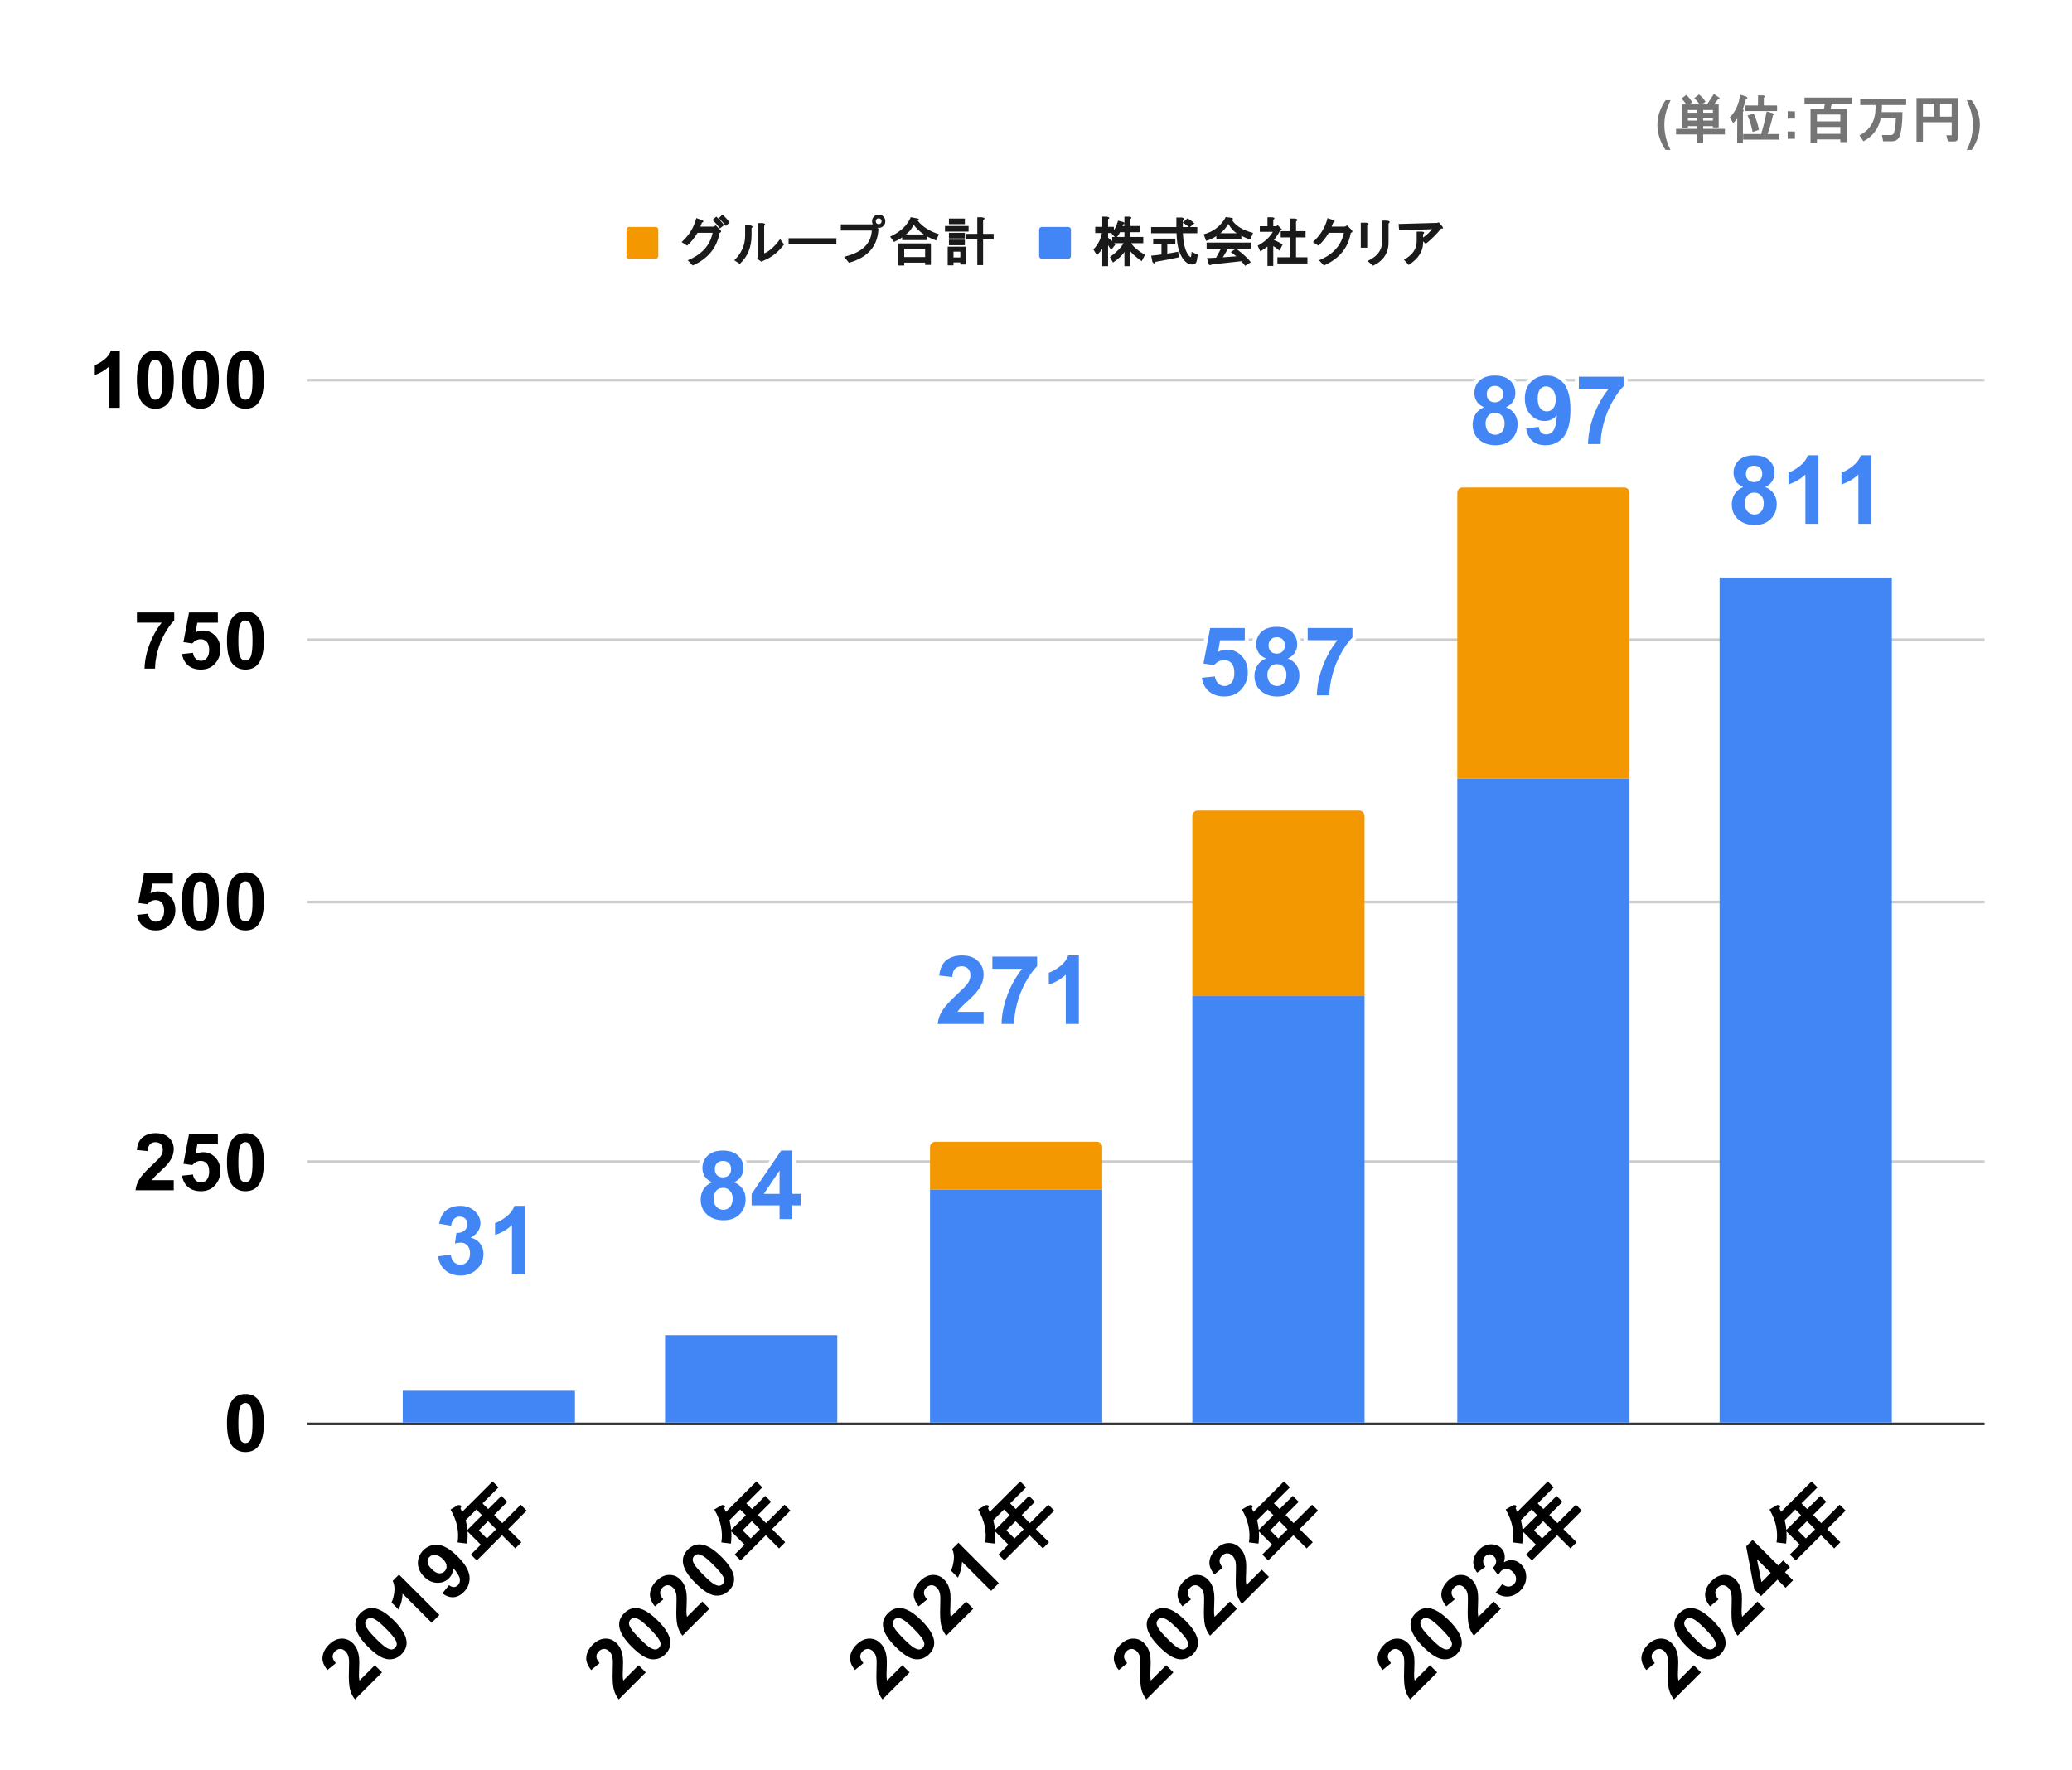 <svg version="1.1" viewBox="0.0 0.0 782.0 668.0" fill="none" stroke="none" stroke-linecap="square" stroke-miterlimit="10" width="782" height="668" xmlns:xlink="http://www.w3.org/1999/xlink" xmlns="http://www.w3.org/2000/svg"><path fill="#ffffff" d="M0 0L782.0 0L782.0 668.0L0 668.0L0 0Z" fill-rule="nonzero"/><path stroke="#333333" stroke-width="1.0" stroke-linecap="butt" d="M116.5 537.5L748.5 537.5" fill-rule="nonzero"/><path stroke="#cccccc" stroke-width="1.0" stroke-linecap="butt" d="M116.5 438.5L748.5 438.5" fill-rule="nonzero"/><path stroke="#cccccc" stroke-width="1.0" stroke-linecap="butt" d="M116.5 340.5L748.5 340.5" fill-rule="nonzero"/><path stroke="#cccccc" stroke-width="1.0" stroke-linecap="butt" d="M116.5 241.5L748.5 241.5" fill-rule="nonzero"/><path stroke="#cccccc" stroke-width="1.0" stroke-linecap="butt" d="M116.5 143.5L748.5 143.5" fill-rule="nonzero"/><clipPath id="id_0"><path d="M116.4 143.433L748.6 143.433L748.6 537.266L116.4 537.266L116.4 143.433Z" clip-rule="nonzero"/></clipPath><path stroke="#000000" stroke-width="2.0" stroke-linecap="butt" stroke-opacity="0.0" clip-path="url(#id_0)" d="M217.0 537.0L152.0 537.0L152.0 525.0L217.0 525.0Z" fill-rule="nonzero"/><path fill="#4285f4" clip-path="url(#id_0)" d="M217.0 537.0L152.0 537.0L152.0 525.0L217.0 525.0Z" fill-rule="nonzero"/><path stroke="#000000" stroke-width="2.0" stroke-linecap="butt" stroke-opacity="0.0" clip-path="url(#id_0)" d="M316.0 537.0L251.0 537.0L251.0 504.0L316.0 504.0Z" fill-rule="nonzero"/><path fill="#4285f4" clip-path="url(#id_0)" d="M316.0 537.0L251.0 537.0L251.0 504.0L316.0 504.0Z" fill-rule="nonzero"/><path stroke="#000000" stroke-width="2.0" stroke-linecap="butt" stroke-opacity="0.0" clip-path="url(#id_0)" d="M416.0 537.0L351.0 537.0L351.0 449.0L416.0 449.0Z" fill-rule="nonzero"/><path fill="#4285f4" clip-path="url(#id_0)" d="M416.0 537.0L351.0 537.0L351.0 449.0L416.0 449.0Z" fill-rule="nonzero"/><path stroke="#000000" stroke-width="2.0" stroke-linecap="butt" stroke-opacity="0.0" clip-path="url(#id_0)" d="M515.0 537.0L450.0 537.0L450.0 376.0L515.0 376.0Z" fill-rule="nonzero"/><path fill="#4285f4" clip-path="url(#id_0)" d="M515.0 537.0L450.0 537.0L450.0 376.0L515.0 376.0Z" fill-rule="nonzero"/><path stroke="#000000" stroke-width="2.0" stroke-linecap="butt" stroke-opacity="0.0" clip-path="url(#id_0)" d="M615.0 537.0L550.0 537.0L550.0 294.0L615.0 294.0Z" fill-rule="nonzero"/><path fill="#4285f4" clip-path="url(#id_0)" d="M615.0 537.0L550.0 537.0L550.0 294.0L615.0 294.0Z" fill-rule="nonzero"/><path stroke="#000000" stroke-width="2.0" stroke-linecap="butt" stroke-opacity="0.0" clip-path="url(#id_0)" d="M714.0 537.0L649.0 537.0L649.0 218.0L714.0 218.0Z" fill-rule="nonzero"/><path fill="#4285f4" clip-path="url(#id_0)" d="M714.0 537.0L649.0 537.0L649.0 218.0L714.0 218.0Z" fill-rule="nonzero"/><path stroke="#000000" stroke-width="2.0" stroke-linecap="butt" stroke-opacity="0.0" clip-path="url(#id_0)" d="M217.0 525.0L152.0 525.0L152.0 525.0L217.0 525.0Z" fill-rule="nonzero"/><path fill="#f39800" clip-path="url(#id_0)" d="M217.0 525.0L152.0 525.0L152.0 525.0L217.0 525.0Z" fill-rule="nonzero"/><path stroke="#000000" stroke-width="2.0" stroke-linecap="butt" stroke-opacity="0.0" clip-path="url(#id_0)" d="M316.0 504.0L251.0 504.0L251.0 504.0L316.0 504.0Z" fill-rule="nonzero"/><path fill="#f39800" clip-path="url(#id_0)" d="M316.0 504.0L251.0 504.0L251.0 504.0L316.0 504.0Z" fill-rule="nonzero"/><path stroke="#000000" stroke-width="2.0" stroke-linecap="butt" stroke-opacity="0.0" clip-path="url(#id_0)" d="M416.0 449.0L351.0 449.0L351.0 433.0C351.0 431.895 351.895 431.0 353.0 431.0L414.0 431.0C415.105 431.0 416.0 431.895 416.0 433.0Z" fill-rule="nonzero"/><path fill="#f39800" clip-path="url(#id_0)" d="M416.0 449.0L351.0 449.0L351.0 433.0C351.0 431.895 351.895 431.0 353.0 431.0L414.0 431.0C415.105 431.0 416.0 431.895 416.0 433.0Z" fill-rule="nonzero"/><path stroke="#000000" stroke-width="2.0" stroke-linecap="butt" stroke-opacity="0.0" clip-path="url(#id_0)" d="M515.0 376.0L450.0 376.0L450.0 308.0C450.0 306.895 450.895 306.0 452.0 306.0L513.0 306.0C514.105 306.0 515.0 306.895 515.0 308.0Z" fill-rule="nonzero"/><path fill="#f39800" clip-path="url(#id_0)" d="M515.0 376.0L450.0 376.0L450.0 308.0C450.0 306.895 450.895 306.0 452.0 306.0L513.0 306.0C514.105 306.0 515.0 306.895 515.0 308.0Z" fill-rule="nonzero"/><path stroke="#000000" stroke-width="2.0" stroke-linecap="butt" stroke-opacity="0.0" clip-path="url(#id_0)" d="M615.0 294.0L550.0 294.0L550.0 186.0C550.0 184.895 550.895 184.0 552.0 184.0L613.0 184.0C614.105 184.0 615.0 184.895 615.0 186.0Z" fill-rule="nonzero"/><path fill="#f39800" clip-path="url(#id_0)" d="M615.0 294.0L550.0 294.0L550.0 186.0C550.0 184.895 550.895 184.0 552.0 184.0L613.0 184.0C614.105 184.0 615.0 184.895 615.0 186.0Z" fill-rule="nonzero"/><path stroke="#000000" stroke-width="2.0" stroke-linecap="butt" stroke-opacity="0.0" clip-path="url(#id_0)" d="M714.0 218.0L649.0 218.0L649.0 218.0L714.0 218.0Z" fill-rule="nonzero"/><path fill="#f39800" clip-path="url(#id_0)" d="M714.0 218.0L649.0 218.0L649.0 218.0L714.0 218.0Z" fill-rule="nonzero"/><path stroke="#ffffff" stroke-width="3.0" stroke-linejoin="round" stroke-linecap="round" d="M165.359 474.214L170.141 473.636Q170.359 475.464 171.359 476.432Q172.375 477.401 173.797 477.401Q175.328 477.401 176.359 476.245Q177.406 475.073 177.406 473.104Q177.406 471.245 176.406 470.167Q175.406 469.073 173.969 469.073Q173.016 469.073 171.703 469.432L172.25 465.417Q174.25 465.464 175.297 464.542Q176.359 463.62 176.359 462.089Q176.359 460.792 175.578 460.026Q174.812 459.245 173.531 459.245Q172.266 459.245 171.359 460.12Q170.469 460.995 170.281 462.682L165.719 461.917Q166.203 459.573 167.156 458.182Q168.109 456.776 169.828 455.979Q171.547 455.182 173.672 455.182Q177.312 455.182 179.5 457.495Q181.312 459.401 181.312 461.792Q181.312 465.182 177.609 467.198Q179.828 467.682 181.141 469.339Q182.469 470.979 182.469 473.323Q182.469 476.714 179.984 479.104Q177.516 481.495 173.828 481.495Q170.328 481.495 168.016 479.479Q165.719 477.464 165.359 474.214ZM198.172 481.057L193.234 481.057L193.234 462.448Q190.516 464.979 186.844 466.182L186.844 461.698Q188.781 461.073 191.047 459.307Q193.312 457.542 194.156 455.182L198.172 455.182L198.172 481.057Z" fill-rule="nonzero"/><path fill="#4285f4" d="M165.359 474.214L170.141 473.636Q170.359 475.464 171.359 476.432Q172.375 477.401 173.797 477.401Q175.328 477.401 176.359 476.245Q177.406 475.073 177.406 473.104Q177.406 471.245 176.406 470.167Q175.406 469.073 173.969 469.073Q173.016 469.073 171.703 469.432L172.25 465.417Q174.25 465.464 175.297 464.542Q176.359 463.62 176.359 462.089Q176.359 460.792 175.578 460.026Q174.812 459.245 173.531 459.245Q172.266 459.245 171.359 460.12Q170.469 460.995 170.281 462.682L165.719 461.917Q166.203 459.573 167.156 458.182Q168.109 456.776 169.828 455.979Q171.547 455.182 173.672 455.182Q177.312 455.182 179.5 457.495Q181.312 459.401 181.312 461.792Q181.312 465.182 177.609 467.198Q179.828 467.682 181.141 469.339Q182.469 470.979 182.469 473.323Q182.469 476.714 179.984 479.104Q177.516 481.495 173.828 481.495Q170.328 481.495 168.016 479.479Q165.719 477.464 165.359 474.214ZM198.172 481.057L193.234 481.057L193.234 462.448Q190.516 464.979 186.844 466.182L186.844 461.698Q188.781 461.073 191.047 459.307Q193.312 457.542 194.156 455.182L198.172 455.182L198.172 481.057Z" fill-rule="nonzero"/><path stroke="#ffffff" stroke-width="3.0" stroke-linejoin="round" stroke-linecap="round" d="M268.766 446.278Q266.844 445.466 265.969 444.059Q265.109 442.637 265.109 440.95Q265.109 438.075 267.125 436.2Q269.141 434.309 272.844 434.309Q276.516 434.309 278.547 436.2Q280.578 438.075 280.578 440.95Q280.578 442.747 279.641 444.153Q278.719 445.544 277.031 446.278Q279.172 447.137 280.281 448.794Q281.406 450.45 281.406 452.606Q281.406 456.169 279.125 458.403Q276.859 460.637 273.078 460.637Q269.562 460.637 267.219 458.794Q264.453 456.622 264.453 452.825Q264.453 450.731 265.484 448.981Q266.531 447.231 268.766 446.278ZM269.781 441.309Q269.781 442.778 270.609 443.606Q271.453 444.434 272.844 444.434Q274.25 444.434 275.094 443.606Q275.938 442.762 275.938 441.294Q275.938 439.903 275.094 439.075Q274.266 438.231 272.891 438.231Q271.469 438.231 270.625 439.075Q269.781 439.919 269.781 441.309ZM269.328 452.341Q269.328 454.387 270.375 455.528Q271.422 456.669 272.984 456.669Q274.516 456.669 275.516 455.575Q276.516 454.466 276.516 452.403Q276.516 450.591 275.5 449.497Q274.484 448.387 272.922 448.387Q271.109 448.387 270.219 449.637Q269.328 450.887 269.328 452.341ZM294.219 460.184L294.219 454.997L283.672 454.997L283.672 450.669L294.844 434.309L299.0 434.309L299.0 450.653L302.203 450.653L302.203 454.997L299.0 454.997L299.0 460.184L294.219 460.184ZM294.219 450.653L294.219 441.856L288.297 450.653L294.219 450.653Z" fill-rule="nonzero"/><path fill="#4285f4" d="M268.766 446.278Q266.844 445.466 265.969 444.059Q265.109 442.637 265.109 440.95Q265.109 438.075 267.125 436.2Q269.141 434.309 272.844 434.309Q276.516 434.309 278.547 436.2Q280.578 438.075 280.578 440.95Q280.578 442.747 279.641 444.153Q278.719 445.544 277.031 446.278Q279.172 447.137 280.281 448.794Q281.406 450.45 281.406 452.606Q281.406 456.169 279.125 458.403Q276.859 460.637 273.078 460.637Q269.562 460.637 267.219 458.794Q264.453 456.622 264.453 452.825Q264.453 450.731 265.484 448.981Q266.531 447.231 268.766 446.278ZM269.781 441.309Q269.781 442.778 270.609 443.606Q271.453 444.434 272.844 444.434Q274.25 444.434 275.094 443.606Q275.938 442.762 275.938 441.294Q275.938 439.903 275.094 439.075Q274.266 438.231 272.891 438.231Q271.469 438.231 270.625 439.075Q269.781 439.919 269.781 441.309ZM269.328 452.341Q269.328 454.387 270.375 455.528Q271.422 456.669 272.984 456.669Q274.516 456.669 275.516 455.575Q276.516 454.466 276.516 452.403Q276.516 450.591 275.5 449.497Q274.484 448.387 272.922 448.387Q271.109 448.387 270.219 449.637Q269.328 450.887 269.328 452.341ZM294.219 460.184L294.219 454.997L283.672 454.997L283.672 450.669L294.844 434.309L299.0 434.309L299.0 450.653L302.203 450.653L302.203 454.997L299.0 454.997L299.0 460.184L294.219 460.184ZM294.219 450.653L294.219 441.856L288.297 450.653L294.219 450.653Z" fill-rule="nonzero"/><path stroke="#ffffff" stroke-width="3.0" stroke-linejoin="round" stroke-linecap="round" d="M560.11 153.714Q558.188 152.901 557.313 151.495Q556.453 150.073 556.453 148.386Q556.453 145.511 558.469 143.636Q560.485 141.745 564.188 141.745Q567.86 141.745 569.891 143.636Q571.922 145.511 571.922 148.386Q571.922 150.183 570.985 151.589Q570.063 152.979 568.375 153.714Q570.516 154.573 571.625 156.229Q572.75 157.886 572.75 160.042Q572.75 163.604 570.469 165.839Q568.203 168.073 564.422 168.073Q560.907 168.073 558.563 166.229Q555.797 164.058 555.797 160.261Q555.797 158.167 556.828 156.417Q557.875 154.667 560.11 153.714ZM561.125 148.745Q561.125 150.214 561.953 151.042Q562.797 151.87 564.188 151.87Q565.594 151.87 566.438 151.042Q567.282 150.198 567.282 148.729Q567.282 147.339 566.438 146.511Q565.61 145.667 564.235 145.667Q562.813 145.667 561.969 146.511Q561.125 147.354 561.125 148.745ZM560.672 159.776Q560.672 161.823 561.719 162.964Q562.766 164.104 564.328 164.104Q565.86 164.104 566.86 163.011Q567.86 161.901 567.86 159.839Q567.86 158.026 566.844 156.933Q565.828 155.823 564.266 155.823Q562.453 155.823 561.563 157.073Q560.672 158.323 560.672 159.776ZM575.985 161.667L580.766 161.136Q580.938 162.589 581.672 163.292Q582.407 163.995 583.625 163.995Q585.157 163.995 586.219 162.589Q587.297 161.183 587.594 156.761Q585.735 158.917 582.938 158.917Q579.907 158.917 577.688 156.573Q575.485 154.229 575.485 150.464Q575.485 146.542 577.813 144.151Q580.141 141.745 583.75 141.745Q587.672 141.745 590.188 144.776Q592.703 147.808 592.703 154.745Q592.703 161.823 590.078 164.948Q587.453 168.073 583.25 168.073Q580.235 168.073 578.36 166.464Q576.5 164.854 575.985 161.667ZM587.157 150.87Q587.157 148.479 586.063 147.167Q584.969 145.839 583.516 145.839Q582.157 145.839 581.25 146.917Q580.344 147.995 580.344 150.464Q580.344 152.964 581.328 154.136Q582.313 155.292 583.782 155.292Q585.203 155.292 586.172 154.167Q587.157 153.042 587.157 150.87ZM595.875 146.792L595.875 142.198L612.766 142.198L612.766 145.792Q610.672 147.839 608.5 151.698Q606.344 155.542 605.203 159.886Q604.078 164.214 604.094 167.62L599.344 167.62Q599.453 162.276 601.532 156.729Q603.625 151.167 607.11 146.792L595.875 146.792Z" fill-rule="nonzero"/><path fill="#4285f4" d="M560.11 153.714Q558.188 152.901 557.313 151.495Q556.453 150.073 556.453 148.386Q556.453 145.511 558.469 143.636Q560.485 141.745 564.188 141.745Q567.86 141.745 569.891 143.636Q571.922 145.511 571.922 148.386Q571.922 150.183 570.985 151.589Q570.063 152.979 568.375 153.714Q570.516 154.573 571.625 156.229Q572.75 157.886 572.75 160.042Q572.75 163.604 570.469 165.839Q568.203 168.073 564.422 168.073Q560.907 168.073 558.563 166.229Q555.797 164.058 555.797 160.261Q555.797 158.167 556.828 156.417Q557.875 154.667 560.11 153.714ZM561.125 148.745Q561.125 150.214 561.953 151.042Q562.797 151.87 564.188 151.87Q565.594 151.87 566.438 151.042Q567.282 150.198 567.282 148.729Q567.282 147.339 566.438 146.511Q565.61 145.667 564.235 145.667Q562.813 145.667 561.969 146.511Q561.125 147.354 561.125 148.745ZM560.672 159.776Q560.672 161.823 561.719 162.964Q562.766 164.104 564.328 164.104Q565.86 164.104 566.86 163.011Q567.86 161.901 567.86 159.839Q567.86 158.026 566.844 156.933Q565.828 155.823 564.266 155.823Q562.453 155.823 561.563 157.073Q560.672 158.323 560.672 159.776ZM575.985 161.667L580.766 161.136Q580.938 162.589 581.672 163.292Q582.407 163.995 583.625 163.995Q585.157 163.995 586.219 162.589Q587.297 161.183 587.594 156.761Q585.735 158.917 582.938 158.917Q579.907 158.917 577.688 156.573Q575.485 154.229 575.485 150.464Q575.485 146.542 577.813 144.151Q580.141 141.745 583.75 141.745Q587.672 141.745 590.188 144.776Q592.703 147.808 592.703 154.745Q592.703 161.823 590.078 164.948Q587.453 168.073 583.25 168.073Q580.235 168.073 578.36 166.464Q576.5 164.854 575.985 161.667ZM587.157 150.87Q587.157 148.479 586.063 147.167Q584.969 145.839 583.516 145.839Q582.157 145.839 581.25 146.917Q580.344 147.995 580.344 150.464Q580.344 152.964 581.328 154.136Q582.313 155.292 583.782 155.292Q585.203 155.292 586.172 154.167Q587.157 153.042 587.157 150.87ZM595.875 146.792L595.875 142.198L612.766 142.198L612.766 145.792Q610.672 147.839 608.5 151.698Q606.344 155.542 605.203 159.886Q604.078 164.214 604.094 167.62L599.344 167.62Q599.453 162.276 601.532 156.729Q603.625 151.167 607.11 146.792L595.875 146.792Z" fill-rule="nonzero"/><path stroke="#ffffff" stroke-width="3.0" stroke-linejoin="round" stroke-linecap="round" d="M657.919 183.826Q655.997 183.014 655.122 181.608Q654.263 180.186 654.263 178.498Q654.263 175.623 656.278 173.748Q658.294 171.858 661.997 171.858Q665.669 171.858 667.7 173.748Q669.732 175.623 669.732 178.498Q669.732 180.295 668.794 181.701Q667.872 183.092 666.185 183.826Q668.325 184.686 669.435 186.342Q670.56 187.998 670.56 190.155Q670.56 193.717 668.278 195.951Q666.013 198.186 662.232 198.186Q658.716 198.186 656.372 196.342Q653.607 194.17 653.607 190.373Q653.607 188.28 654.638 186.53Q655.685 184.78 657.919 183.826ZM658.935 178.858Q658.935 180.326 659.763 181.155Q660.607 181.983 661.997 181.983Q663.403 181.983 664.247 181.155Q665.091 180.311 665.091 178.842Q665.091 177.451 664.247 176.623Q663.419 175.78 662.044 175.78Q660.622 175.78 659.778 176.623Q658.935 177.467 658.935 178.858ZM658.482 189.889Q658.482 191.936 659.528 193.076Q660.575 194.217 662.138 194.217Q663.669 194.217 664.669 193.123Q665.669 192.014 665.669 189.951Q665.669 188.139 664.653 187.045Q663.638 185.936 662.075 185.936Q660.263 185.936 659.372 187.186Q658.482 188.436 658.482 189.889ZM686.325 197.733L681.388 197.733L681.388 179.123Q678.669 181.655 674.997 182.858L674.997 178.373Q676.935 177.748 679.2 175.983Q681.466 174.217 682.31 171.858L686.325 171.858L686.325 197.733ZM706.325 197.733L701.388 197.733L701.388 179.123Q698.669 181.655 694.997 182.858L694.997 178.373Q696.935 177.748 699.2 175.983Q701.466 174.217 702.31 171.858L706.325 171.858L706.325 197.733Z" fill-rule="nonzero"/><path fill="#4285f4" d="M657.919 183.826Q655.997 183.014 655.122 181.608Q654.263 180.186 654.263 178.498Q654.263 175.623 656.278 173.748Q658.294 171.858 661.997 171.858Q665.669 171.858 667.7 173.748Q669.732 175.623 669.732 178.498Q669.732 180.295 668.794 181.701Q667.872 183.092 666.185 183.826Q668.325 184.686 669.435 186.342Q670.56 187.998 670.56 190.155Q670.56 193.717 668.278 195.951Q666.013 198.186 662.232 198.186Q658.716 198.186 656.372 196.342Q653.607 194.17 653.607 190.373Q653.607 188.28 654.638 186.53Q655.685 184.78 657.919 183.826ZM658.935 178.858Q658.935 180.326 659.763 181.155Q660.607 181.983 661.997 181.983Q663.403 181.983 664.247 181.155Q665.091 180.311 665.091 178.842Q665.091 177.451 664.247 176.623Q663.419 175.78 662.044 175.78Q660.622 175.78 659.778 176.623Q658.935 177.467 658.935 178.858ZM658.482 189.889Q658.482 191.936 659.528 193.076Q660.575 194.217 662.138 194.217Q663.669 194.217 664.669 193.123Q665.669 192.014 665.669 189.951Q665.669 188.139 664.653 187.045Q663.638 185.936 662.075 185.936Q660.263 185.936 659.372 187.186Q658.482 188.436 658.482 189.889ZM686.325 197.733L681.388 197.733L681.388 179.123Q678.669 181.655 674.997 182.858L674.997 178.373Q676.935 177.748 679.2 175.983Q681.466 174.217 682.31 171.858L686.325 171.858L686.325 197.733ZM706.325 197.733L701.388 197.733L701.388 179.123Q698.669 181.655 694.997 182.858L694.997 178.373Q696.935 177.748 699.2 175.983Q701.466 174.217 702.31 171.858L706.325 171.858L706.325 197.733Z" fill-rule="nonzero"/><path stroke="#ffffff" stroke-width="3.0" stroke-linejoin="round" stroke-linecap="round" d="M371.219 381.944L371.219 386.538L353.891 386.538Q354.172 383.928 355.578 381.6Q356.984 379.272 361.141 375.428Q364.484 372.319 365.234 371.209Q366.25 369.678 366.25 368.178Q366.25 366.538 365.359 365.647Q364.484 364.756 362.922 364.756Q361.375 364.756 360.453 365.694Q359.547 366.616 359.406 368.788L354.484 368.288Q354.922 364.209 357.234 362.444Q359.562 360.663 363.031 360.663Q366.859 360.663 369.031 362.725Q371.219 364.772 371.219 367.834Q371.219 369.569 370.594 371.147Q369.969 372.725 368.609 374.444Q367.719 375.584 365.375 377.741Q363.031 379.881 362.406 380.584Q361.797 381.288 361.406 381.944L371.219 381.944ZM374.531 365.709L374.531 361.116L391.422 361.116L391.422 364.709Q389.328 366.756 387.156 370.616Q385.0 374.459 383.859 378.803Q382.734 383.131 382.75 386.538L378.0 386.538Q378.109 381.194 380.188 375.647Q382.281 370.084 385.766 365.709L374.531 365.709ZM407.172 386.538L402.234 386.538L402.234 367.928Q399.516 370.459 395.844 371.663L395.844 367.178Q397.781 366.553 400.047 364.788Q402.312 363.022 403.156 360.663L407.172 360.663L407.172 386.538Z" fill-rule="nonzero"/><path fill="#4285f4" d="M371.219 381.944L371.219 386.538L353.891 386.538Q354.172 383.928 355.578 381.6Q356.984 379.272 361.141 375.428Q364.484 372.319 365.234 371.209Q366.25 369.678 366.25 368.178Q366.25 366.538 365.359 365.647Q364.484 364.756 362.922 364.756Q361.375 364.756 360.453 365.694Q359.547 366.616 359.406 368.788L354.484 368.288Q354.922 364.209 357.234 362.444Q359.562 360.663 363.031 360.663Q366.859 360.663 369.031 362.725Q371.219 364.772 371.219 367.834Q371.219 369.569 370.594 371.147Q369.969 372.725 368.609 374.444Q367.719 375.584 365.375 377.741Q363.031 379.881 362.406 380.584Q361.797 381.288 361.406 381.944L371.219 381.944ZM374.531 365.709L374.531 361.116L391.422 361.116L391.422 364.709Q389.328 366.756 387.156 370.616Q385.0 374.459 383.859 378.803Q382.734 383.131 382.75 386.538L378.0 386.538Q378.109 381.194 380.188 375.647Q382.281 370.084 385.766 365.709L374.531 365.709ZM407.172 386.538L402.234 386.538L402.234 367.928Q399.516 370.459 395.844 371.663L395.844 367.178Q397.781 366.553 400.047 364.788Q402.312 363.022 403.156 360.663L407.172 360.663L407.172 386.538Z" fill-rule="nonzero"/><path stroke="#ffffff" stroke-width="3.0" stroke-linejoin="round" stroke-linecap="round" d="M453.594 255.855L458.516 255.34Q458.734 257.011 459.766 257.996Q460.812 258.965 462.156 258.965Q463.703 258.965 464.781 257.715Q465.859 256.449 465.859 253.918Q465.859 251.543 464.781 250.355Q463.719 249.168 462.016 249.168Q459.891 249.168 458.203 251.058L454.203 250.48L456.734 237.058L469.797 237.058L469.797 241.683L460.469 241.683L459.703 246.058Q461.359 245.23 463.078 245.23Q466.359 245.23 468.641 247.621Q470.938 250.011 470.938 253.824Q470.938 257.011 469.094 259.511Q466.578 262.918 462.109 262.918Q458.547 262.918 456.297 261.011Q454.047 259.09 453.594 255.855ZM477.766 248.574Q475.844 247.761 474.969 246.355Q474.109 244.933 474.109 243.246Q474.109 240.371 476.125 238.496Q478.141 236.605 481.844 236.605Q485.516 236.605 487.547 238.496Q489.578 240.371 489.578 243.246Q489.578 245.043 488.641 246.449Q487.719 247.84 486.031 248.574Q488.172 249.433 489.281 251.09Q490.406 252.746 490.406 254.902Q490.406 258.465 488.125 260.699Q485.859 262.933 482.078 262.933Q478.562 262.933 476.219 261.09Q473.453 258.918 473.453 255.121Q473.453 253.027 474.484 251.277Q475.531 249.527 477.766 248.574ZM478.781 243.605Q478.781 245.074 479.609 245.902Q480.453 246.73 481.844 246.73Q483.25 246.73 484.094 245.902Q484.938 245.058 484.938 243.59Q484.938 242.199 484.094 241.371Q483.266 240.527 481.891 240.527Q480.469 240.527 479.625 241.371Q478.781 242.215 478.781 243.605ZM478.328 254.636Q478.328 256.683 479.375 257.824Q480.422 258.965 481.984 258.965Q483.516 258.965 484.516 257.871Q485.516 256.761 485.516 254.699Q485.516 252.886 484.5 251.793Q483.484 250.683 481.922 250.683Q480.109 250.683 479.219 251.933Q478.328 253.183 478.328 254.636ZM493.531 241.652L493.531 237.058L510.422 237.058L510.422 240.652Q508.328 242.699 506.156 246.558Q504.0 250.402 502.859 254.746Q501.734 259.074 501.75 262.48L497.0 262.48Q497.109 257.136 499.188 251.59Q501.281 246.027 504.766 241.652L493.531 241.652Z" fill-rule="nonzero"/><path fill="#4285f4" d="M453.594 255.855L458.516 255.34Q458.734 257.011 459.766 257.996Q460.812 258.965 462.156 258.965Q463.703 258.965 464.781 257.715Q465.859 256.449 465.859 253.918Q465.859 251.543 464.781 250.355Q463.719 249.168 462.016 249.168Q459.891 249.168 458.203 251.058L454.203 250.48L456.734 237.058L469.797 237.058L469.797 241.683L460.469 241.683L459.703 246.058Q461.359 245.23 463.078 245.23Q466.359 245.23 468.641 247.621Q470.938 250.011 470.938 253.824Q470.938 257.011 469.094 259.511Q466.578 262.918 462.109 262.918Q458.547 262.918 456.297 261.011Q454.047 259.09 453.594 255.855ZM477.766 248.574Q475.844 247.761 474.969 246.355Q474.109 244.933 474.109 243.246Q474.109 240.371 476.125 238.496Q478.141 236.605 481.844 236.605Q485.516 236.605 487.547 238.496Q489.578 240.371 489.578 243.246Q489.578 245.043 488.641 246.449Q487.719 247.84 486.031 248.574Q488.172 249.433 489.281 251.09Q490.406 252.746 490.406 254.902Q490.406 258.465 488.125 260.699Q485.859 262.933 482.078 262.933Q478.562 262.933 476.219 261.09Q473.453 258.918 473.453 255.121Q473.453 253.027 474.484 251.277Q475.531 249.527 477.766 248.574ZM478.781 243.605Q478.781 245.074 479.609 245.902Q480.453 246.73 481.844 246.73Q483.25 246.73 484.094 245.902Q484.938 245.058 484.938 243.59Q484.938 242.199 484.094 241.371Q483.266 240.527 481.891 240.527Q480.469 240.527 479.625 241.371Q478.781 242.215 478.781 243.605ZM478.328 254.636Q478.328 256.683 479.375 257.824Q480.422 258.965 481.984 258.965Q483.516 258.965 484.516 257.871Q485.516 256.761 485.516 254.699Q485.516 252.886 484.5 251.793Q483.484 250.683 481.922 250.683Q480.109 250.683 479.219 251.933Q478.328 253.183 478.328 254.636ZM493.531 241.652L493.531 237.058L510.422 237.058L510.422 240.652Q508.328 242.699 506.156 246.558Q504.0 250.402 502.859 254.746Q501.734 259.074 501.75 262.48L497.0 262.48Q497.109 257.136 499.188 251.59Q501.281 246.027 504.766 241.652L493.531 241.652Z" fill-rule="nonzero"/><path fill="#000000" d="M92.634 526.204Q95.759 526.204 97.509 528.423Q99.603 531.063 99.603 537.173Q99.603 543.266 97.494 545.938Q95.759 548.126 92.634 548.126Q89.494 548.126 87.572 545.719Q85.666 543.313 85.666 537.126Q85.666 531.063 87.775 528.407Q89.509 526.204 92.634 526.204ZM92.634 529.61Q91.884 529.61 91.291 530.094Q90.713 530.563 90.384 531.798Q89.963 533.391 89.963 537.173Q89.963 540.954 90.338 542.376Q90.728 543.782 91.306 544.251Q91.884 544.719 92.634 544.719Q93.384 544.719 93.963 544.251Q94.556 543.766 94.869 542.532Q95.306 540.954 95.306 537.173Q95.306 533.391 94.916 531.985Q94.541 530.563 93.963 530.094Q93.384 529.61 92.634 529.61Z" fill-rule="nonzero"/><path fill="#000000" d="M65.572 445.48L65.572 449.308L51.15 449.308Q51.384 447.136 52.556 445.199Q53.728 443.261 57.181 440.042Q59.962 437.464 60.603 436.527Q61.447 435.261 61.447 434.011Q61.447 432.636 60.697 431.902Q59.962 431.152 58.666 431.152Q57.369 431.152 56.603 431.933Q55.853 432.714 55.728 434.511L51.634 434.105Q51.994 430.699 53.931 429.23Q55.869 427.745 58.759 427.745Q61.947 427.745 63.759 429.464Q65.572 431.167 65.572 433.714Q65.572 435.167 65.056 436.48Q64.541 437.792 63.416 439.23Q62.666 440.183 60.712 441.98Q58.759 443.761 58.244 444.355Q57.728 444.933 57.4 445.48L65.572 445.48ZM68.728 443.792L72.838 443.355Q73.009 444.745 73.869 445.558Q74.744 446.37 75.869 446.37Q77.15 446.37 78.041 445.324Q78.947 444.277 78.947 442.167Q78.947 440.199 78.056 439.214Q77.166 438.214 75.744 438.214Q73.978 438.214 72.572 439.792L69.228 439.308L71.338 428.12L82.228 428.12L82.228 431.98L74.463 431.98L73.822 435.62Q75.197 434.933 76.634 434.933Q79.369 434.933 81.275 436.933Q83.181 438.917 83.181 442.105Q83.181 444.745 81.634 446.839Q79.541 449.667 75.822 449.667Q72.853 449.667 70.978 448.074Q69.103 446.48 68.728 443.792ZM92.634 427.745Q95.759 427.745 97.509 429.964Q99.603 432.605 99.603 438.714Q99.603 444.808 97.494 447.48Q95.759 449.667 92.634 449.667Q89.494 449.667 87.572 447.261Q85.666 444.855 85.666 438.667Q85.666 432.605 87.775 429.949Q89.509 427.745 92.634 427.745ZM92.634 431.152Q91.884 431.152 91.291 431.636Q90.713 432.105 90.384 433.339Q89.963 434.933 89.963 438.714Q89.963 442.495 90.338 443.917Q90.728 445.324 91.306 445.792Q91.884 446.261 92.634 446.261Q93.384 446.261 93.963 445.792Q94.556 445.308 94.869 444.074Q95.306 442.495 95.306 438.714Q95.306 434.933 94.916 433.527Q94.541 432.105 93.963 431.636Q93.384 431.152 92.634 431.152Z" fill-rule="nonzero"/><path fill="#000000" d="M51.728 345.334L55.837 344.897Q56.009 346.287 56.869 347.1Q57.744 347.912 58.869 347.912Q60.15 347.912 61.041 346.865Q61.947 345.819 61.947 343.709Q61.947 341.74 61.056 340.756Q60.166 339.756 58.744 339.756Q56.978 339.756 55.572 341.334L52.228 340.85L54.337 329.662L65.228 329.662L65.228 333.522L57.462 333.522L56.822 337.162Q58.197 336.475 59.634 336.475Q62.369 336.475 64.275 338.475Q66.181 340.459 66.181 343.647Q66.181 346.287 64.634 348.381Q62.541 351.209 58.822 351.209Q55.853 351.209 53.978 349.615Q52.103 348.022 51.728 345.334ZM75.634 329.287Q78.759 329.287 80.509 331.506Q82.603 334.147 82.603 340.256Q82.603 346.35 80.494 349.022Q78.759 351.209 75.634 351.209Q72.494 351.209 70.572 348.803Q68.666 346.397 68.666 340.209Q68.666 334.147 70.775 331.49Q72.509 329.287 75.634 329.287ZM75.634 332.694Q74.884 332.694 74.291 333.178Q73.713 333.647 73.384 334.881Q72.963 336.475 72.963 340.256Q72.963 344.037 73.338 345.459Q73.728 346.865 74.306 347.334Q74.884 347.803 75.634 347.803Q76.384 347.803 76.963 347.334Q77.556 346.85 77.869 345.615Q78.306 344.037 78.306 340.256Q78.306 336.475 77.916 335.069Q77.541 333.647 76.963 333.178Q76.384 332.694 75.634 332.694ZM92.634 329.287Q95.759 329.287 97.509 331.506Q99.603 334.147 99.603 340.256Q99.603 346.35 97.494 349.022Q95.759 351.209 92.634 351.209Q89.494 351.209 87.572 348.803Q85.666 346.397 85.666 340.209Q85.666 334.147 87.775 331.49Q89.509 329.287 92.634 329.287ZM92.634 332.694Q91.884 332.694 91.291 333.178Q90.713 333.647 90.384 334.881Q89.963 336.475 89.963 340.256Q89.963 344.037 90.338 345.459Q90.728 346.865 91.306 347.334Q91.884 347.803 92.634 347.803Q93.384 347.803 93.963 347.334Q94.556 346.85 94.869 345.615Q95.306 344.037 95.306 340.256Q95.306 336.475 94.916 335.069Q94.541 333.647 93.963 333.178Q93.384 332.694 92.634 332.694Z" fill-rule="nonzero"/><path fill="#000000" d="M51.681 235.032L51.681 231.204L65.759 231.204L65.759 234.204Q64.009 235.907 62.197 239.126Q60.4 242.329 59.447 245.938Q58.509 249.548 58.525 252.392L54.556 252.392Q54.666 247.938 56.4 243.313Q58.134 238.673 61.041 235.032L51.681 235.032ZM68.728 246.876L72.838 246.438Q73.009 247.829 73.869 248.642Q74.744 249.454 75.869 249.454Q77.15 249.454 78.041 248.407Q78.947 247.36 78.947 245.251Q78.947 243.282 78.056 242.298Q77.166 241.298 75.744 241.298Q73.978 241.298 72.572 242.876L69.228 242.392L71.338 231.204L82.228 231.204L82.228 235.063L74.463 235.063L73.822 238.704Q75.197 238.017 76.634 238.017Q79.369 238.017 81.275 240.017Q83.181 242.001 83.181 245.188Q83.181 247.829 81.634 249.923Q79.541 252.751 75.822 252.751Q72.853 252.751 70.978 251.157Q69.103 249.563 68.728 246.876ZM92.634 230.829Q95.759 230.829 97.509 233.048Q99.603 235.688 99.603 241.798Q99.603 247.892 97.494 250.563Q95.759 252.751 92.634 252.751Q89.494 252.751 87.572 250.345Q85.666 247.938 85.666 241.751Q85.666 235.688 87.775 233.032Q89.509 230.829 92.634 230.829ZM92.634 234.235Q91.884 234.235 91.291 234.72Q90.713 235.188 90.384 236.423Q89.963 238.017 89.963 241.798Q89.963 245.579 90.338 247.001Q90.728 248.407 91.306 248.876Q91.884 249.345 92.634 249.345Q93.384 249.345 93.963 248.876Q94.556 248.392 94.869 247.157Q95.306 245.579 95.306 241.798Q95.306 238.017 94.916 236.61Q94.541 235.188 93.963 234.72Q93.384 234.235 92.634 234.235Z" fill-rule="nonzero"/><path fill="#000000" d="M45.212 153.933L41.087 153.933L41.087 138.418Q38.837 140.527 35.775 141.543L35.775 137.808Q37.384 137.277 39.275 135.808Q41.166 134.34 41.869 132.371L45.212 132.371L45.212 153.933ZM58.634 132.371Q61.759 132.371 63.509 134.59Q65.603 137.23 65.603 143.34Q65.603 149.433 63.494 152.105Q61.759 154.293 58.634 154.293Q55.494 154.293 53.572 151.886Q51.666 149.48 51.666 143.293Q51.666 137.23 53.775 134.574Q55.509 132.371 58.634 132.371ZM58.634 135.777Q57.884 135.777 57.291 136.261Q56.712 136.73 56.384 137.965Q55.962 139.558 55.962 143.34Q55.962 147.121 56.337 148.543Q56.728 149.949 57.306 150.418Q57.884 150.886 58.634 150.886Q59.384 150.886 59.962 150.418Q60.556 149.933 60.869 148.699Q61.306 147.121 61.306 143.34Q61.306 139.558 60.916 138.152Q60.541 136.73 59.962 136.261Q59.384 135.777 58.634 135.777ZM75.634 132.371Q78.759 132.371 80.509 134.59Q82.603 137.23 82.603 143.34Q82.603 149.433 80.494 152.105Q78.759 154.293 75.634 154.293Q72.494 154.293 70.572 151.886Q68.666 149.48 68.666 143.293Q68.666 137.23 70.775 134.574Q72.509 132.371 75.634 132.371ZM75.634 135.777Q74.884 135.777 74.291 136.261Q73.713 136.73 73.384 137.965Q72.963 139.558 72.963 143.34Q72.963 147.121 73.338 148.543Q73.728 149.949 74.306 150.418Q74.884 150.886 75.634 150.886Q76.384 150.886 76.963 150.418Q77.556 149.933 77.869 148.699Q78.306 147.121 78.306 143.34Q78.306 139.558 77.916 138.152Q77.541 136.73 76.963 136.261Q76.384 135.777 75.634 135.777ZM92.634 132.371Q95.759 132.371 97.509 134.59Q99.603 137.23 99.603 143.34Q99.603 149.433 97.494 152.105Q95.759 154.293 92.634 154.293Q89.494 154.293 87.572 151.886Q85.666 149.48 85.666 143.293Q85.666 137.23 87.775 134.574Q89.509 132.371 92.634 132.371ZM92.634 135.777Q91.884 135.777 91.291 136.261Q90.713 136.73 90.384 137.965Q89.963 139.558 89.963 143.34Q89.963 147.121 90.338 148.543Q90.728 149.949 91.306 150.418Q91.884 150.886 92.634 150.886Q93.384 150.886 93.963 150.418Q94.556 149.933 94.869 148.699Q95.306 147.121 95.306 143.34Q95.306 139.558 94.916 138.152Q94.541 136.73 93.963 136.261Q93.384 135.777 92.634 135.777Z" fill-rule="nonzero"/><path fill="#000000" d="M141.463 628.59L144.17 631.296L133.972 641.494Q132.602 639.793 132.061 637.594Q131.52 635.395 131.685 630.678Q131.829 626.888 131.619 625.772Q131.321 624.281 130.437 623.397Q129.464 622.424 128.415 622.436Q127.365 622.424 126.448 623.341Q125.531 624.259 125.542 625.352Q125.564 626.435 126.747 627.794L123.565 630.402Q121.41 627.739 121.742 625.33Q122.062 622.911 124.106 620.867Q126.36 618.613 128.857 618.546Q131.343 618.469 133.144 620.27Q134.171 621.298 134.735 622.59Q135.298 623.883 135.519 625.695Q135.663 626.899 135.552 629.551Q135.431 632.191 135.486 632.976Q135.53 633.749 135.685 634.368L141.463 628.59ZM136.038 608.934Q138.248 606.725 141.054 607.056Q144.402 607.443 148.722 611.763Q153.031 616.072 153.429 619.452Q153.749 622.226 151.539 624.435Q149.319 626.656 146.258 626.314Q143.209 625.96 138.834 621.585Q134.547 617.298 134.16 613.928Q133.829 611.144 136.038 608.934ZM138.447 611.343Q137.917 611.873 137.839 612.635Q137.762 613.376 138.403 614.481Q139.231 615.906 141.905 618.58Q144.579 621.253 145.849 621.994Q147.12 622.712 147.86 622.634Q148.601 622.557 149.131 622.027Q149.661 621.496 149.739 620.756Q149.816 619.994 149.164 618.9Q148.357 617.475 145.684 614.801Q143.01 612.127 141.739 611.409Q140.469 610.669 139.729 610.746Q138.977 610.812 138.447 611.343ZM165.836 609.63L162.919 612.547L151.948 601.576Q151.849 604.658 150.401 607.542L147.761 604.902Q148.523 603.388 148.822 601.012Q149.12 598.637 148.225 596.748L150.589 594.383L165.836 609.63ZM166.952 601.487L169.46 598.361Q170.433 599.112 171.283 599.101Q172.123 599.079 172.841 598.361Q173.747 597.455 173.548 595.996Q173.349 594.538 170.919 591.754Q171.095 594.118 169.438 595.775Q167.648 597.565 164.963 597.488Q162.29 597.4 160.069 595.179Q157.76 592.87 157.716 590.085Q157.671 587.301 159.804 585.169Q162.113 582.86 165.383 583.169Q168.643 583.467 172.742 587.566Q176.907 591.732 177.205 595.124Q177.493 598.504 175.018 600.979Q173.239 602.758 171.195 602.924Q169.151 603.067 166.952 601.487ZM167.184 588.55Q165.77 587.135 164.345 587.014Q162.919 586.87 162.069 587.721Q161.262 588.528 161.373 589.699Q161.483 590.87 162.931 592.317Q164.4 593.787 165.671 593.908Q166.941 594.008 167.803 593.146Q168.643 592.306 168.554 591.069Q168.466 589.831 167.184 588.55Z" fill-rule="nonzero"/><path fill="#000000" d="M175.747 573.866Q176.863 577.987 176.299 582.683L172.697 582.241Q173.659 576.043 170.035 569.811L172.94 568.121Q174.686 568.121 173.769 569.303L174.388 570.739L185.911 559.216L188.154 561.459L182.111 567.502L184.265 569.657L189.237 564.685L191.469 566.917L186.497 571.888L189.569 574.96L196.529 567.999L198.761 570.231L191.8 577.192L196.783 582.175L194.463 584.495L189.48 579.512L179.945 589.047L177.713 586.815L181.448 583.081L176.145 577.777L181.945 571.977L179.791 569.822L175.747 573.866ZM183.768 580.76L187.248 577.28L184.177 574.209L180.697 577.689L183.768 580.76Z" fill-rule="nonzero"/><path fill="#000000" d="M241.022 628.59L243.729 631.296L233.531 641.494Q232.161 639.793 231.62 637.594Q231.079 635.395 231.244 630.678Q231.388 626.888 231.178 625.772Q230.88 624.281 229.996 623.397Q229.024 622.424 227.974 622.436Q226.924 622.424 226.007 623.341Q225.09 624.259 225.101 625.352Q225.123 626.435 226.306 627.794L223.124 630.402Q220.969 627.739 221.301 625.33Q221.621 622.911 223.665 620.867Q225.919 618.613 228.416 618.546Q230.902 618.469 232.703 620.27Q233.73 621.298 234.294 622.59Q234.857 623.883 235.078 625.695Q235.222 626.899 235.111 629.551Q234.99 632.191 235.045 632.976Q235.089 633.749 235.244 634.368L241.022 628.59ZM235.597 608.934Q237.807 606.725 240.613 607.056Q243.961 607.443 248.281 611.763Q252.59 616.072 252.988 619.452Q253.308 622.226 251.099 624.435Q248.878 626.656 245.817 626.314Q242.768 625.96 238.393 621.585Q234.106 617.298 233.719 613.928Q233.388 611.144 235.597 608.934ZM238.006 611.343Q237.476 611.873 237.398 612.635Q237.321 613.376 237.962 614.481Q238.79 615.906 241.464 618.58Q244.138 621.253 245.409 621.994Q246.679 622.712 247.419 622.634Q248.16 622.557 248.69 622.027Q249.22 621.496 249.298 620.756Q249.375 619.994 248.723 618.9Q247.917 617.475 245.243 614.801Q242.569 612.127 241.298 611.409Q240.028 610.669 239.288 610.746Q238.536 610.812 238.006 611.343ZM265.064 604.548L267.771 607.255L257.573 617.453Q256.203 615.751 255.662 613.553Q255.12 611.354 255.286 606.636Q255.43 602.846 255.22 601.731Q254.921 600.239 254.037 599.355Q253.065 598.383 252.016 598.394Q250.966 598.383 250.049 599.3Q249.132 600.217 249.143 601.311Q249.165 602.394 250.347 603.752L247.165 606.36Q245.011 603.697 245.342 601.289Q245.663 598.869 247.707 596.825Q249.961 594.571 252.458 594.505Q254.943 594.428 256.744 596.228Q257.772 597.256 258.335 598.549Q258.899 599.841 259.12 601.653Q259.263 602.857 259.153 605.509Q259.031 608.15 259.087 608.934Q259.131 609.708 259.286 610.326L265.064 604.548ZM259.639 584.893Q261.849 582.683 264.655 583.014Q268.003 583.401 272.323 587.721Q276.632 592.03 277.029 595.411Q277.35 598.184 275.14 600.394Q272.919 602.614 269.859 602.272Q266.81 601.918 262.434 597.543Q258.148 593.256 257.761 589.887Q257.429 587.102 259.639 584.893ZM262.048 587.301Q261.517 587.832 261.44 588.594Q261.363 589.334 262.003 590.439Q262.832 591.864 265.506 594.538Q268.18 597.212 269.45 597.952Q270.721 598.67 271.461 598.593Q272.201 598.515 272.732 597.985Q273.262 597.455 273.339 596.715Q273.417 595.952 272.765 594.858Q271.958 593.433 269.284 590.759Q266.611 588.086 265.34 587.367Q264.07 586.627 263.329 586.705Q262.578 586.771 262.048 587.301Z" fill-rule="nonzero"/><path fill="#000000" d="M275.306 573.866Q276.422 577.987 275.858 582.683L272.257 582.241Q273.218 576.043 269.594 569.811L272.5 568.121Q274.245 568.121 273.328 569.303L273.947 570.739L285.471 559.216L287.713 561.459L281.67 567.502L283.824 569.657L288.796 564.685L291.028 566.917L286.056 571.888L289.128 574.96L296.088 567.999L298.32 570.231L291.359 577.192L296.342 582.175L294.022 584.495L289.039 579.512L279.504 589.047L277.273 586.815L281.007 583.081L275.704 577.777L281.504 571.977L279.35 569.822L275.306 573.866ZM283.327 580.76L286.807 577.28L283.736 574.209L280.256 577.689L283.327 580.76Z" fill-rule="nonzero"/><path fill="#000000" d="M340.581 628.59L343.288 631.296L333.09 641.494Q331.72 639.793 331.179 637.594Q330.638 635.395 330.803 630.678Q330.947 626.888 330.737 625.772Q330.439 624.281 329.555 623.397Q328.583 622.424 327.533 622.436Q326.483 622.424 325.566 623.341Q324.649 624.259 324.66 625.352Q324.682 626.435 325.865 627.794L322.683 630.402Q320.528 627.739 320.86 625.33Q321.18 622.911 323.224 620.867Q325.478 618.613 327.975 618.546Q330.461 618.469 332.262 620.27Q333.289 621.298 333.853 622.59Q334.416 623.883 334.637 625.695Q334.781 626.899 334.67 629.551Q334.549 632.191 334.604 632.976Q334.648 633.749 334.803 634.368L340.581 628.59ZM335.156 608.934Q337.366 606.725 340.173 607.056Q343.52 607.443 347.84 611.763Q352.149 616.072 352.547 619.452Q352.867 622.226 350.658 624.435Q348.437 626.656 345.376 626.314Q342.327 625.96 337.952 621.585Q333.665 617.298 333.278 613.928Q332.947 611.144 335.156 608.934ZM337.565 611.343Q337.035 611.873 336.957 612.635Q336.88 613.376 337.521 614.481Q338.35 615.906 341.023 618.58Q343.697 621.253 344.968 621.994Q346.238 622.712 346.978 622.634Q347.719 622.557 348.249 622.027Q348.779 621.496 348.857 620.756Q348.934 619.994 348.282 618.9Q347.476 617.475 344.802 614.801Q342.128 612.127 340.858 611.409Q339.587 610.669 338.847 610.746Q338.095 610.812 337.565 611.343ZM364.623 604.548L367.33 607.255L357.132 617.453Q355.762 615.751 355.221 613.553Q354.679 611.354 354.845 606.636Q354.989 602.846 354.779 601.731Q354.48 600.239 353.596 599.355Q352.624 598.383 351.575 598.394Q350.525 598.383 349.608 599.3Q348.691 600.217 348.702 601.311Q348.724 602.394 349.906 603.752L346.724 606.36Q344.57 603.697 344.901 601.289Q345.222 598.869 347.266 596.825Q349.52 594.571 352.017 594.505Q354.502 594.428 356.303 596.228Q357.331 597.256 357.894 598.549Q358.458 599.841 358.679 601.653Q358.822 602.857 358.712 605.509Q358.59 608.15 358.646 608.934Q358.69 609.708 358.845 610.326L364.623 604.548ZM376.975 597.609L374.058 600.526L363.087 589.555Q362.988 592.638 361.54 595.521L358.9 592.881Q359.662 591.367 359.96 588.992Q360.259 586.616 359.364 584.727L361.728 582.362L376.975 597.609Z" fill-rule="nonzero"/><path fill="#000000" d="M374.865 573.866Q375.981 577.987 375.417 582.683L371.816 582.241Q372.777 576.043 369.153 569.811L372.059 568.121Q373.804 568.121 372.887 569.303L373.506 570.739L385.03 559.216L387.272 561.459L381.229 567.502L383.383 569.657L388.355 564.685L390.587 566.917L385.615 571.888L388.687 574.96L395.647 567.999L397.879 570.231L390.918 577.192L395.901 582.175L393.581 584.495L388.598 579.512L379.063 589.047L376.832 586.815L380.566 583.081L375.263 577.777L381.063 571.977L378.909 569.822L374.865 573.866ZM382.886 580.76L386.366 577.28L383.295 574.209L379.815 577.689L382.886 580.76Z" fill-rule="nonzero"/><path fill="#000000" d="M440.14 628.59L442.847 631.296L432.649 641.494Q431.279 639.793 430.738 637.594Q430.197 635.395 430.362 630.678Q430.506 626.888 430.296 625.772Q429.998 624.281 429.114 623.397Q428.142 622.424 427.092 622.436Q426.042 622.424 425.125 623.341Q424.208 624.259 424.219 625.352Q424.242 626.435 425.424 627.794L422.242 630.402Q420.087 627.739 420.419 625.33Q420.739 622.911 422.783 620.867Q425.037 618.613 427.534 618.546Q430.02 618.469 431.821 620.27Q432.848 621.298 433.412 622.59Q433.975 623.883 434.196 625.695Q434.34 626.899 434.229 629.551Q434.108 632.191 434.163 632.976Q434.207 633.749 434.362 634.368L440.14 628.59ZM434.716 608.934Q436.925 606.725 439.732 607.056Q443.079 607.443 447.399 611.763Q451.708 616.072 452.106 619.452Q452.426 622.226 450.217 624.435Q447.996 626.656 444.935 626.314Q441.886 625.96 437.511 621.585Q433.224 617.298 432.837 613.928Q432.506 611.144 434.716 608.934ZM437.124 611.343Q436.594 611.873 436.516 612.635Q436.439 613.376 437.08 614.481Q437.909 615.906 440.582 618.58Q443.256 621.253 444.527 621.994Q445.797 622.712 446.537 622.634Q447.278 622.557 447.808 622.027Q448.338 621.496 448.416 620.756Q448.493 619.994 447.841 618.9Q447.035 617.475 444.361 614.801Q441.687 612.127 440.417 611.409Q439.146 610.669 438.406 610.746Q437.654 610.812 437.124 611.343ZM464.182 604.548L466.889 607.255L456.691 617.453Q455.321 615.751 454.78 613.553Q454.238 611.354 454.404 606.636Q454.548 602.846 454.338 601.731Q454.039 600.239 453.156 599.355Q452.183 598.383 451.134 598.394Q450.084 598.383 449.167 599.3Q448.25 600.217 448.261 601.311Q448.283 602.394 449.465 603.752L446.283 606.36Q444.129 603.697 444.46 601.289Q444.781 598.869 446.825 596.825Q449.079 594.571 451.576 594.505Q454.062 594.428 455.862 596.228Q456.89 597.256 457.453 598.549Q458.017 599.841 458.238 601.653Q458.382 602.858 458.271 605.509Q458.149 608.15 458.205 608.934Q458.249 609.708 458.404 610.326L464.182 604.548ZM476.203 592.527L478.91 595.234L468.712 605.432Q467.342 603.73 466.8 601.532Q466.259 599.333 466.425 594.615Q466.568 590.826 466.359 589.71Q466.06 588.218 465.176 587.334Q464.204 586.362 463.154 586.373Q462.105 586.362 461.188 587.279Q460.271 588.196 460.282 589.29Q460.304 590.373 461.486 591.732L458.304 594.339Q456.15 591.676 456.481 589.268Q456.802 586.848 458.846 584.804Q461.099 582.55 463.596 582.484Q466.082 582.407 467.883 584.208Q468.911 585.235 469.474 586.528Q470.038 587.82 470.259 589.632Q470.402 590.837 470.292 593.488Q470.17 596.129 470.226 596.913Q470.27 597.687 470.424 598.306L476.203 592.527Z" fill-rule="nonzero"/><path fill="#000000" d="M474.424 573.866Q475.54 577.987 474.976 582.683L471.375 582.241Q472.336 576.043 468.712 569.811L471.618 568.121Q473.363 568.121 472.446 569.303L473.065 570.739L484.589 559.216L486.832 561.459L480.788 567.502L482.942 569.657L487.914 564.685L490.146 566.917L485.174 571.888L488.246 574.96L495.206 567.999L497.438 570.231L490.478 577.192L495.46 582.175L493.14 584.495L488.157 579.512L478.622 589.047L476.391 586.815L480.125 583.081L474.822 577.777L480.622 571.977L478.468 569.822L474.424 573.866ZM482.445 580.76L485.926 577.28L482.854 574.209L479.374 577.689L482.445 580.76Z" fill-rule="nonzero"/><path fill="#000000" d="M539.699 628.59L542.406 631.297L532.208 641.494Q530.838 639.793 530.297 637.594Q529.756 635.395 529.921 630.678Q530.065 626.888 529.855 625.772Q529.557 624.281 528.673 623.397Q527.701 622.424 526.651 622.436Q525.601 622.424 524.684 623.342Q523.767 624.259 523.778 625.352Q523.801 626.435 524.983 627.794L521.801 630.402Q519.646 627.739 519.978 625.33Q520.298 622.911 522.342 620.867Q524.596 618.613 527.093 618.546Q529.579 618.469 531.38 620.27Q532.407 621.298 532.971 622.59Q533.534 623.883 533.755 625.695Q533.899 626.899 533.788 629.551Q533.667 632.191 533.722 632.976Q533.766 633.749 533.921 634.368L539.699 628.59ZM534.275 608.934Q536.484 606.725 539.291 607.056Q542.638 607.443 546.958 611.763Q551.267 616.072 551.665 619.452Q551.985 622.226 549.776 624.435Q547.555 626.656 544.494 626.314Q541.445 625.96 537.07 621.585Q532.783 617.298 532.396 613.928Q532.065 611.144 534.275 608.934ZM536.683 611.343Q536.153 611.873 536.076 612.635Q535.998 613.376 536.639 614.481Q537.468 615.906 540.141 618.58Q542.815 621.253 544.086 621.994Q545.356 622.712 546.096 622.634Q546.837 622.557 547.367 622.027Q547.897 621.496 547.975 620.756Q548.052 619.994 547.4 618.9Q546.594 617.475 543.92 614.801Q541.246 612.127 539.976 611.409Q538.705 610.669 537.965 610.746Q537.213 610.812 536.683 611.343ZM563.741 604.548L566.448 607.255L556.25 617.453Q554.88 615.751 554.339 613.553Q553.797 611.354 553.963 606.636Q554.107 602.846 553.897 601.731Q553.598 600.239 552.715 599.355Q551.742 598.383 550.693 598.394Q549.643 598.383 548.726 599.3Q547.809 600.217 547.82 601.311Q547.842 602.394 549.024 603.752L545.842 606.36Q543.688 603.697 544.019 601.289Q544.34 598.869 546.384 596.825Q548.638 594.571 551.135 594.505Q553.621 594.428 555.422 596.228Q556.449 597.256 557.012 598.549Q557.576 599.841 557.797 601.653Q557.941 602.858 557.83 605.509Q557.709 608.15 557.764 608.934Q557.808 609.708 557.963 610.326L563.741 604.548ZM564.503 601.134L566.978 597.974Q568.194 598.924 569.354 598.913Q570.514 598.88 571.353 598.04Q572.259 597.134 572.182 595.842Q572.116 594.538 570.956 593.378Q569.862 592.284 568.625 592.24Q567.398 592.185 566.558 593.024Q565.995 593.588 565.431 594.571L563.388 591.886Q564.592 590.726 564.669 589.566Q564.746 588.406 563.84 587.5Q563.078 586.738 562.172 586.738Q561.266 586.738 560.504 587.5Q559.764 588.24 559.753 589.29Q559.73 590.328 560.614 591.433L557.476 593.665Q556.372 592.008 556.118 590.627Q555.852 589.235 556.394 587.765Q556.935 586.274 558.195 585.014Q560.338 582.871 563.001 582.948Q565.177 583.003 566.581 584.407Q568.58 586.406 567.597 589.776Q569.188 588.76 570.934 588.958Q572.69 589.146 574.06 590.516Q576.06 592.516 576.016 595.389Q575.961 598.25 573.784 600.427Q571.729 602.482 569.188 602.659Q566.647 602.835 564.503 601.134Z" fill-rule="nonzero"/><path fill="#000000" d="M573.983 573.866Q575.099 577.987 574.535 582.683L570.934 582.241Q571.895 576.043 568.271 569.811L571.177 568.121Q572.922 568.121 572.005 569.303L572.624 570.739L584.148 559.216L586.391 561.459L580.347 567.502L582.501 569.657L587.473 564.685L589.705 566.917L584.733 571.889L587.805 574.96L594.765 567.999L596.997 570.231L590.037 577.192L595.019 582.175L592.699 584.495L587.716 579.512L578.181 589.047L575.95 586.815L579.684 583.081L574.381 577.777L580.181 571.977L578.027 569.822L573.983 573.866ZM582.004 580.76L585.485 577.28L582.413 574.209L578.933 577.689L582.004 580.76Z" fill-rule="nonzero"/><path fill="#000000" d="M639.259 628.59L641.965 631.296L631.768 641.494Q630.398 639.793 629.856 637.594Q629.315 635.395 629.481 630.678Q629.624 626.888 629.414 625.772Q629.116 624.281 628.232 623.397Q627.26 622.424 626.21 622.436Q625.16 622.424 624.244 623.341Q623.327 624.259 623.337 625.352Q623.36 626.435 624.542 627.794L621.36 630.402Q619.205 627.739 619.537 625.33Q619.857 622.911 621.901 620.867Q624.155 618.613 626.652 618.546Q629.138 618.469 630.939 620.27Q631.966 621.298 632.53 622.59Q633.093 623.883 633.314 625.695Q633.458 626.899 633.348 629.551Q633.226 632.191 633.281 632.976Q633.325 633.749 633.48 634.368L639.259 628.59ZM633.834 608.934Q636.043 606.725 638.85 607.056Q642.197 607.443 646.517 611.763Q650.826 616.072 651.224 619.452Q651.544 622.226 649.335 624.435Q647.114 626.656 644.053 626.314Q641.004 625.96 636.629 621.585Q632.342 617.298 631.955 613.928Q631.624 611.144 633.834 608.934ZM636.242 611.343Q635.712 611.873 635.635 612.635Q635.557 613.376 636.198 614.481Q637.027 615.906 639.7 618.58Q642.374 621.253 643.645 621.994Q644.915 622.712 645.656 622.634Q646.396 622.557 646.926 622.027Q647.457 621.496 647.534 620.756Q647.611 619.994 646.959 618.9Q646.153 617.475 643.479 614.801Q640.805 612.127 639.535 611.409Q638.264 610.669 637.524 610.746Q636.773 610.812 636.242 611.343ZM663.3 604.548L666.007 607.255L655.809 617.453Q654.439 615.751 653.898 613.553Q653.356 611.354 653.522 606.636Q653.666 602.846 653.456 601.731Q653.158 600.239 652.274 599.355Q651.301 598.383 650.252 598.394Q649.202 598.383 648.285 599.3Q647.368 600.217 647.379 601.311Q647.401 602.394 648.583 603.752L645.402 606.36Q643.247 603.697 643.578 601.289Q643.899 598.869 645.943 596.825Q648.197 594.571 650.694 594.505Q653.18 594.428 654.981 596.228Q656.008 597.256 656.572 598.549Q657.135 599.841 657.356 601.653Q657.5 602.858 657.389 605.509Q657.268 608.15 657.323 608.934Q657.367 609.708 657.522 610.326L663.3 604.548ZM673.907 599.355L670.846 596.295L664.637 602.504L662.096 599.963L659.035 583.732L661.477 581.291L671.111 590.925L673.001 589.036L675.553 591.588L673.664 593.477L676.724 596.538L673.907 599.355ZM668.294 593.742L663.101 588.55L664.803 597.234L668.294 593.742Z" fill-rule="nonzero"/><path fill="#000000" d="M673.542 573.866Q674.658 577.987 674.095 582.683L670.493 582.241Q671.454 576.043 667.83 569.811L670.736 568.121Q672.481 568.121 671.564 569.303L672.183 570.739L683.707 559.216L685.95 561.459L679.906 567.502L682.061 569.657L687.032 564.685L689.264 566.917L684.292 571.888L687.364 574.96L694.324 567.999L696.556 570.231L689.596 577.192L694.579 582.175L692.258 584.495L687.275 579.512L677.741 589.047L675.509 586.815L679.243 583.081L673.94 577.777L679.74 571.977L677.586 569.822L673.542 573.866ZM681.563 580.76L685.044 577.28L681.972 574.209L678.492 577.689L681.563 580.76Z" fill-rule="nonzero"/><path fill="#f39800" d="M236.438 86.667C236.438 86.114 236.885 85.667 237.438 85.667L247.438 85.667C247.99 85.667 248.438 86.114 248.438 86.667L248.438 96.667C248.438 97.219 247.99 97.667 247.438 97.667L237.438 97.667C236.885 97.667 236.438 97.219 236.438 96.667Z" fill-rule="nonzero"/><path fill="#1a1a1a" d="M271.562 87.901Q270.078 96.385 261.438 100.214L259.562 98.245Q267.5 95.01 268.953 87.885L263.25 87.885Q261.531 90.745 259.359 92.729L257.25 91.37Q261.547 87.479 262.781 82.323L264.922 83.073Q266.047 83.635 264.891 84.057Q264.625 84.964 264.297 85.542L269.328 85.542L270.156 85.073L271.734 86.651Q272.656 87.573 271.562 87.901ZM271.688 86.229Q270.266 84.198 268.844 83.042L270.344 81.776Q271.906 83.135 273.281 84.979L271.688 86.229ZM273.984 85.307Q272.531 83.495 271.297 82.354L272.688 80.964Q274.094 82.276 275.375 83.932L273.984 85.307ZM288.406 95.635Q291.328 94.495 294.422 90.245L295.906 92.26Q292.75 96.573 288.141 98.401L287.359 98.792L285.766 97.604L285.984 97.042L285.984 84.214L287.969 84.214Q289.312 84.51 288.406 85.292L288.406 95.635ZM277.125 98.245Q281.219 94.307 281.219 88.901L281.219 85.073L283.203 85.073Q284.547 85.37 283.641 86.151L283.641 88.823Q283.641 95.526 279.219 99.604L277.125 98.245ZM297.625 92.26L297.625 89.917L315.672 89.917L315.672 92.26L297.625 92.26ZM331.625 84.604Q332.125 84.604 332.422 84.307Q332.719 84.01 332.719 83.51Q332.719 83.01 332.422 82.714Q332.125 82.417 331.625 82.417Q331.125 82.417 330.828 82.714Q330.531 83.01 330.531 83.51Q330.531 84.01 330.828 84.307Q331.125 84.604 331.625 84.604ZM331.625 86.01Q330.562 86.01 329.844 85.292Q329.125 84.573 329.125 83.51Q329.125 82.448 329.844 81.729Q330.562 81.01 331.625 81.01Q332.688 81.01 333.406 81.729Q334.125 82.448 334.125 83.51Q334.125 84.573 333.406 85.292Q332.688 86.01 331.625 86.01ZM317.328 87.026L317.328 84.682L329.312 84.682L331.547 86.323Q331.141 96.167 320.422 99.182L318.562 96.917Q328.594 94.589 329.031 87.026L317.328 87.026ZM346.344 83.276Q349.109 86.76 354.344 88.401L353.312 90.776Q347.625 88.698 344.828 84.823Q343.625 87.307 341.875 88.51L349.859 88.51L349.859 90.62L340.484 90.62L340.484 89.573Q339.562 90.339 337.422 91.323L335.938 89.323Q341.875 86.557 343.734 81.979L346.0 82.417Q347.391 82.62 346.344 83.276ZM341.266 100.229L339.078 100.229L339.078 91.87L351.344 91.87L351.344 99.995L349.156 99.995L349.156 99.135L341.266 99.135L341.266 100.229ZM341.266 97.026L349.156 97.026L349.156 93.979L341.266 93.979L341.266 97.026ZM368.844 88.276L368.844 82.026L370.672 82.026Q372.312 82.354 371.031 83.073L371.031 88.276L375.016 88.276L375.016 90.385L371.031 90.385L371.031 100.073L368.844 100.073L368.844 90.385L364.625 90.385L364.625 88.276L368.844 88.276ZM364.625 99.839L362.438 99.839L362.438 99.057L359.859 99.057L359.859 100.151L357.672 100.151L357.672 93.12L364.625 93.12L364.625 99.839ZM359.859 94.995L359.859 97.182L362.438 97.182L362.438 94.995L359.859 94.995ZM364.156 90.464L364.156 92.573L358.141 92.573L358.141 90.464L364.156 90.464ZM358.141 87.885L364.156 87.885L364.156 89.995L358.141 89.995L358.141 87.885ZM356.656 85.307L365.562 85.307L365.562 87.417L356.656 87.417L356.656 85.307ZM364.156 82.495L364.156 84.604L358.141 84.604L358.141 82.495L364.156 82.495Z" fill-rule="nonzero"/><path fill="#4285f4" d="M392.188 86.667C392.188 86.114 392.635 85.667 393.188 85.667L403.188 85.667C403.74 85.667 404.188 86.114 404.188 86.667L404.188 96.667C404.188 97.219 403.74 97.667 403.188 97.667L393.188 97.667C392.635 97.667 392.188 97.219 392.188 96.667Z" fill-rule="nonzero"/><path fill="#1a1a1a" d="M426.562 85.307L430.156 85.307L430.156 87.651L426.562 87.651L426.562 89.448L431.484 89.448L431.484 91.792L426.938 91.792Q428.047 93.76 432.125 96.214L430.891 98.589Q427.5 96.151 426.562 94.76L426.562 100.464L424.375 100.464L424.375 95.057Q423.281 96.932 420.047 99.12L418.891 97.01Q422.422 94.542 424.062 91.792L419.766 91.792L419.766 89.448L424.375 89.448L424.375 87.651L422.703 87.651Q422.297 88.604 421.188 89.917L419.484 88.12Q421.047 86.479 421.969 83.292L423.859 83.76Q425.109 84.385 423.844 84.714L423.641 85.307L424.375 85.307L424.375 81.792L426.188 81.792Q427.625 81.979 426.562 82.729L426.562 85.307ZM418.203 100.464L416.016 100.464L416.016 93.87Q415.812 94.385 414.016 96.37L412.656 94.167Q415.172 91.557 415.875 87.964L413.359 87.964L413.359 85.62L416.016 85.62L416.016 81.792L417.844 81.792Q419.266 82.151 418.203 82.76L418.203 85.62L420.391 85.62L420.391 87.964L418.203 87.964L418.203 89.745Q419.672 90.698 420.938 92.339L419.344 94.37Q418.266 92.604 418.203 92.542L418.203 100.464ZM447.938 95.307Q448.859 97.026 449.453 97.026Q449.5 97.026 449.531 96.823L449.734 95.073L452.062 96.135L451.719 98.245Q451.438 99.839 450.0 99.839Q447.469 99.839 445.734 96.464Q444.141 93.354 444.062 88.042L434.453 88.042L434.453 85.698L443.984 85.698L443.984 82.104L446.047 82.104Q447.594 82.417 446.406 83.214L446.406 85.698L451.875 85.698L451.875 88.042L446.422 88.042Q446.719 93.104 447.938 95.307ZM444.969 97.12Q440.297 98.12 436.047 98.854Q435.781 100.042 434.938 98.87L434.469 96.51Q436.766 96.323 438.359 96.057L438.359 92.182L435.234 92.182L435.234 90.073L443.594 90.073L443.594 92.182L440.547 92.182L440.547 95.729Q441.984 95.542 444.641 95.01L444.969 97.12ZM448.156 82.432Q449.469 83.089 450.781 84.307L448.891 85.885Q447.938 84.932 446.344 84.042L448.156 82.432ZM466.812 88.042Q465.094 87.104 463.594 84.51Q462.109 86.932 460.578 88.042L466.812 88.042ZM471.906 90.354Q470.281 89.979 468.516 88.964L468.516 90.385L459.062 90.385L459.062 89.12Q457.406 90.276 455.203 90.917L454.281 88.448Q459.938 86.917 462.641 81.917L464.5 82.182Q465.906 82.37 464.953 83.042Q467.219 86.448 472.922 87.901L471.906 90.354ZM469.922 100.339Q469.141 99.26 468.406 98.604L457.328 99.823Q456.828 100.323 456.219 99.87L455.531 97.432L458.953 97.276L460.797 93.901L455.391 93.901L455.391 91.557L472.031 91.557L472.031 93.901L463.453 93.901L461.516 97.135L466.609 96.76Q466.125 96.323 464.531 95.135L466.5 93.839Q470.453 96.807 472.094 98.979L469.922 100.339ZM480.547 85.385L481.75 85.385L482.188 84.948L483.844 86.604L483.062 87.151Q482.141 88.917 480.766 90.62Q482.328 91.12 484.078 92.307L482.922 94.62Q481.312 93.307 480.547 92.87L480.547 100.385L478.359 100.385L478.359 93.042Q477.453 93.839 475.641 94.885L474.672 92.745Q478.594 90.62 480.391 87.495L475.469 87.495L475.469 85.385L478.359 85.385L478.359 82.026L480.172 82.026Q481.609 82.214 480.547 82.964L480.547 85.385ZM488.781 82.495Q490.328 82.807 489.141 83.604L489.141 87.26L492.734 87.26L492.734 89.604L489.141 89.604L489.141 97.104L493.438 97.104L493.438 99.448L482.109 99.448L482.109 97.104L486.719 97.104L486.719 89.604L483.359 89.604L483.359 87.26L486.719 87.26L486.719 82.495L488.781 82.495ZM509.812 87.901Q508.328 96.385 499.688 100.214L497.812 98.245Q505.75 95.01 507.203 87.885L501.5 87.885Q499.781 90.745 497.609 92.729L495.5 91.37Q499.797 87.479 501.031 82.323L503.172 83.073Q504.297 83.635 503.141 84.057Q502.875 84.964 502.547 85.542L507.578 85.542L508.406 85.073L509.984 86.651Q510.906 87.573 509.812 87.901ZM524.047 91.479Q524.047 97.542 518.219 100.292L516.125 98.51Q521.547 96.042 521.625 91.401L521.625 83.276L523.609 83.276Q525.109 83.573 524.047 84.37L524.047 91.479ZM516.0 93.51L513.578 93.51L513.578 84.057L515.625 84.057Q517.203 84.214 516.0 85.151L516.0 93.51ZM537.109 91.12Q537.25 96.495 531.641 100.01L529.875 98.026Q534.672 95.432 534.672 91.089L534.672 87.417L536.641 87.417Q538.078 87.573 537.094 88.417L537.094 89.682Q539.375 87.979 540.453 86.51L528.062 86.964L527.844 84.542L542.359 84.135L543.062 83.932L544.375 85.51Q545.047 86.417 543.875 86.26Q541.609 89.198 538.094 92.057L537.109 91.12Z" fill-rule="nonzero"/><path fill="#757575" d="M630.459 56.603L628.584 56.603Q627.084 54.353 626.303 51.931Q625.522 49.494 625.522 47.212Q625.522 44.384 626.491 41.869Q627.334 39.681 628.616 37.837L630.491 37.837Q629.147 40.791 628.647 42.869Q628.147 44.947 628.147 47.275Q628.147 48.869 628.444 50.556Q628.741 52.228 629.256 53.744Q629.6 54.744 630.459 56.603Z" fill-rule="nonzero"/><path fill="#757575" d="M646.881 39.431L648.663 39.431L648.663 48.103L646.475 48.103L646.475 47.634L642.803 47.634L642.803 48.65L651.006 48.65L651.006 50.759L642.803 50.759L642.803 54.041L640.616 54.041L640.616 50.759L632.569 50.759L632.569 48.65L640.616 48.65L640.616 47.634L637.022 47.634L637.022 48.259L634.834 48.259L634.834 39.431L644.272 39.431L646.85 35.478L648.616 36.681Q649.709 37.556 648.35 37.556L646.881 39.431ZM641.256 35.666Q642.975 37.119 643.678 38.431L641.678 39.9Q640.913 38.447 639.428 37.056L641.256 35.666ZM640.616 42.556L640.616 41.541L637.022 41.541L637.022 42.556L640.616 42.556ZM646.475 42.556L646.475 41.541L642.803 41.541L642.803 42.556L646.475 42.556ZM640.616 45.525L640.616 44.666L637.022 44.666L637.022 45.525L640.616 45.525ZM646.475 45.525L646.475 44.666L642.803 44.666L642.803 45.525L646.475 45.525ZM636.663 39.962Q635.913 38.447 634.584 37.228L636.413 35.822Q637.897 37.212 638.678 38.681L636.663 39.962ZM669.1 43.619Q668.491 46.775 667.084 50.603L671.553 50.603L671.553 52.712L657.881 52.712L657.881 50.603L664.678 50.603Q666.022 46.15 666.772 42.087L669.1 42.744Q669.788 43.197 669.1 43.619ZM655.616 53.962L655.678 44.712Q655.709 44.775 654.178 46.509L652.788 44.384Q656.022 41.228 656.756 35.744L658.928 36.4Q660.069 36.978 658.928 37.4Q658.334 39.853 657.709 41.228L657.803 41.259Q658.381 41.837 657.803 42.181L657.803 53.962L655.616 53.962ZM661.881 42.884Q663.178 45.666 663.866 49.009L661.475 49.837Q660.788 46.4 659.569 43.619L661.881 42.884ZM670.694 39.822L670.694 41.931L658.741 41.931L658.741 39.822L663.506 39.822L663.506 35.994L665.319 35.994Q666.756 36.181 665.694 36.931L665.694 39.822L670.694 39.822Z" fill-rule="nonzero"/><path fill="#757575" d="M674.694 44.775L674.694 42.025L677.428 42.025L677.428 44.775L674.694 44.775ZM674.694 52.4L674.694 49.65L677.428 49.65L677.428 52.4L674.694 52.4Z" fill-rule="nonzero"/><path fill="#757575" d="M699.022 36.853L699.022 39.197L691.303 39.197L690.897 41.15L696.991 41.15L696.991 53.65L694.569 53.65L694.569 52.634L685.741 52.634L685.741 53.962L683.319 53.962L683.319 41.15L688.366 41.15L688.725 39.197L681.053 39.197L681.053 36.853L699.022 36.853ZM685.741 47.947L685.741 50.525L694.569 50.525L694.569 47.947L685.741 47.947ZM694.569 45.837L694.569 43.259L685.741 43.259L685.741 45.837L694.569 45.837ZM707.85 39.666L702.069 39.666L702.069 37.322L719.413 37.322L719.413 39.666L710.272 39.666Q710.272 41.009 710.147 42.322L718.006 42.322Q718.006 47.837 717.131 50.837Q716.444 53.337 714.022 53.337L710.709 53.337L710.288 50.994L713.475 50.994Q714.569 50.994 714.819 50.119Q715.428 48.056 715.506 44.666L709.819 44.666Q708.6 50.494 703.303 53.353L701.772 51.103Q707.85 48.072 707.85 40.681L707.85 39.666ZM739.022 51.853Q739.022 53.416 737.459 53.416L735.194 53.416L734.553 51.072L736.6 51.072Q736.6 51.072 736.6 51.072L736.6 46.15L725.741 46.15L725.741 53.494L723.319 53.494L723.319 37.009L739.022 37.009L739.022 51.853ZM736.6 39.119L732.225 39.119L732.225 44.041L736.6 44.041L736.6 39.119ZM725.741 39.119L725.741 44.041L730.038 44.041L730.038 39.119L725.741 39.119Z" fill-rule="nonzero"/><path fill="#757575" d="M742.272 56.603Q743.084 54.869 743.413 53.931Q743.756 53.009 744.038 51.806Q744.319 50.587 744.444 49.509Q744.584 48.416 744.584 47.275Q744.584 44.947 744.084 42.869Q743.6 40.791 742.256 37.837L744.116 37.837Q745.6 39.931 746.413 42.291Q747.225 44.65 747.225 47.072Q747.225 49.103 746.584 51.447Q745.85 54.056 744.163 56.603L742.272 56.603Z" fill-rule="nonzero"/></svg>